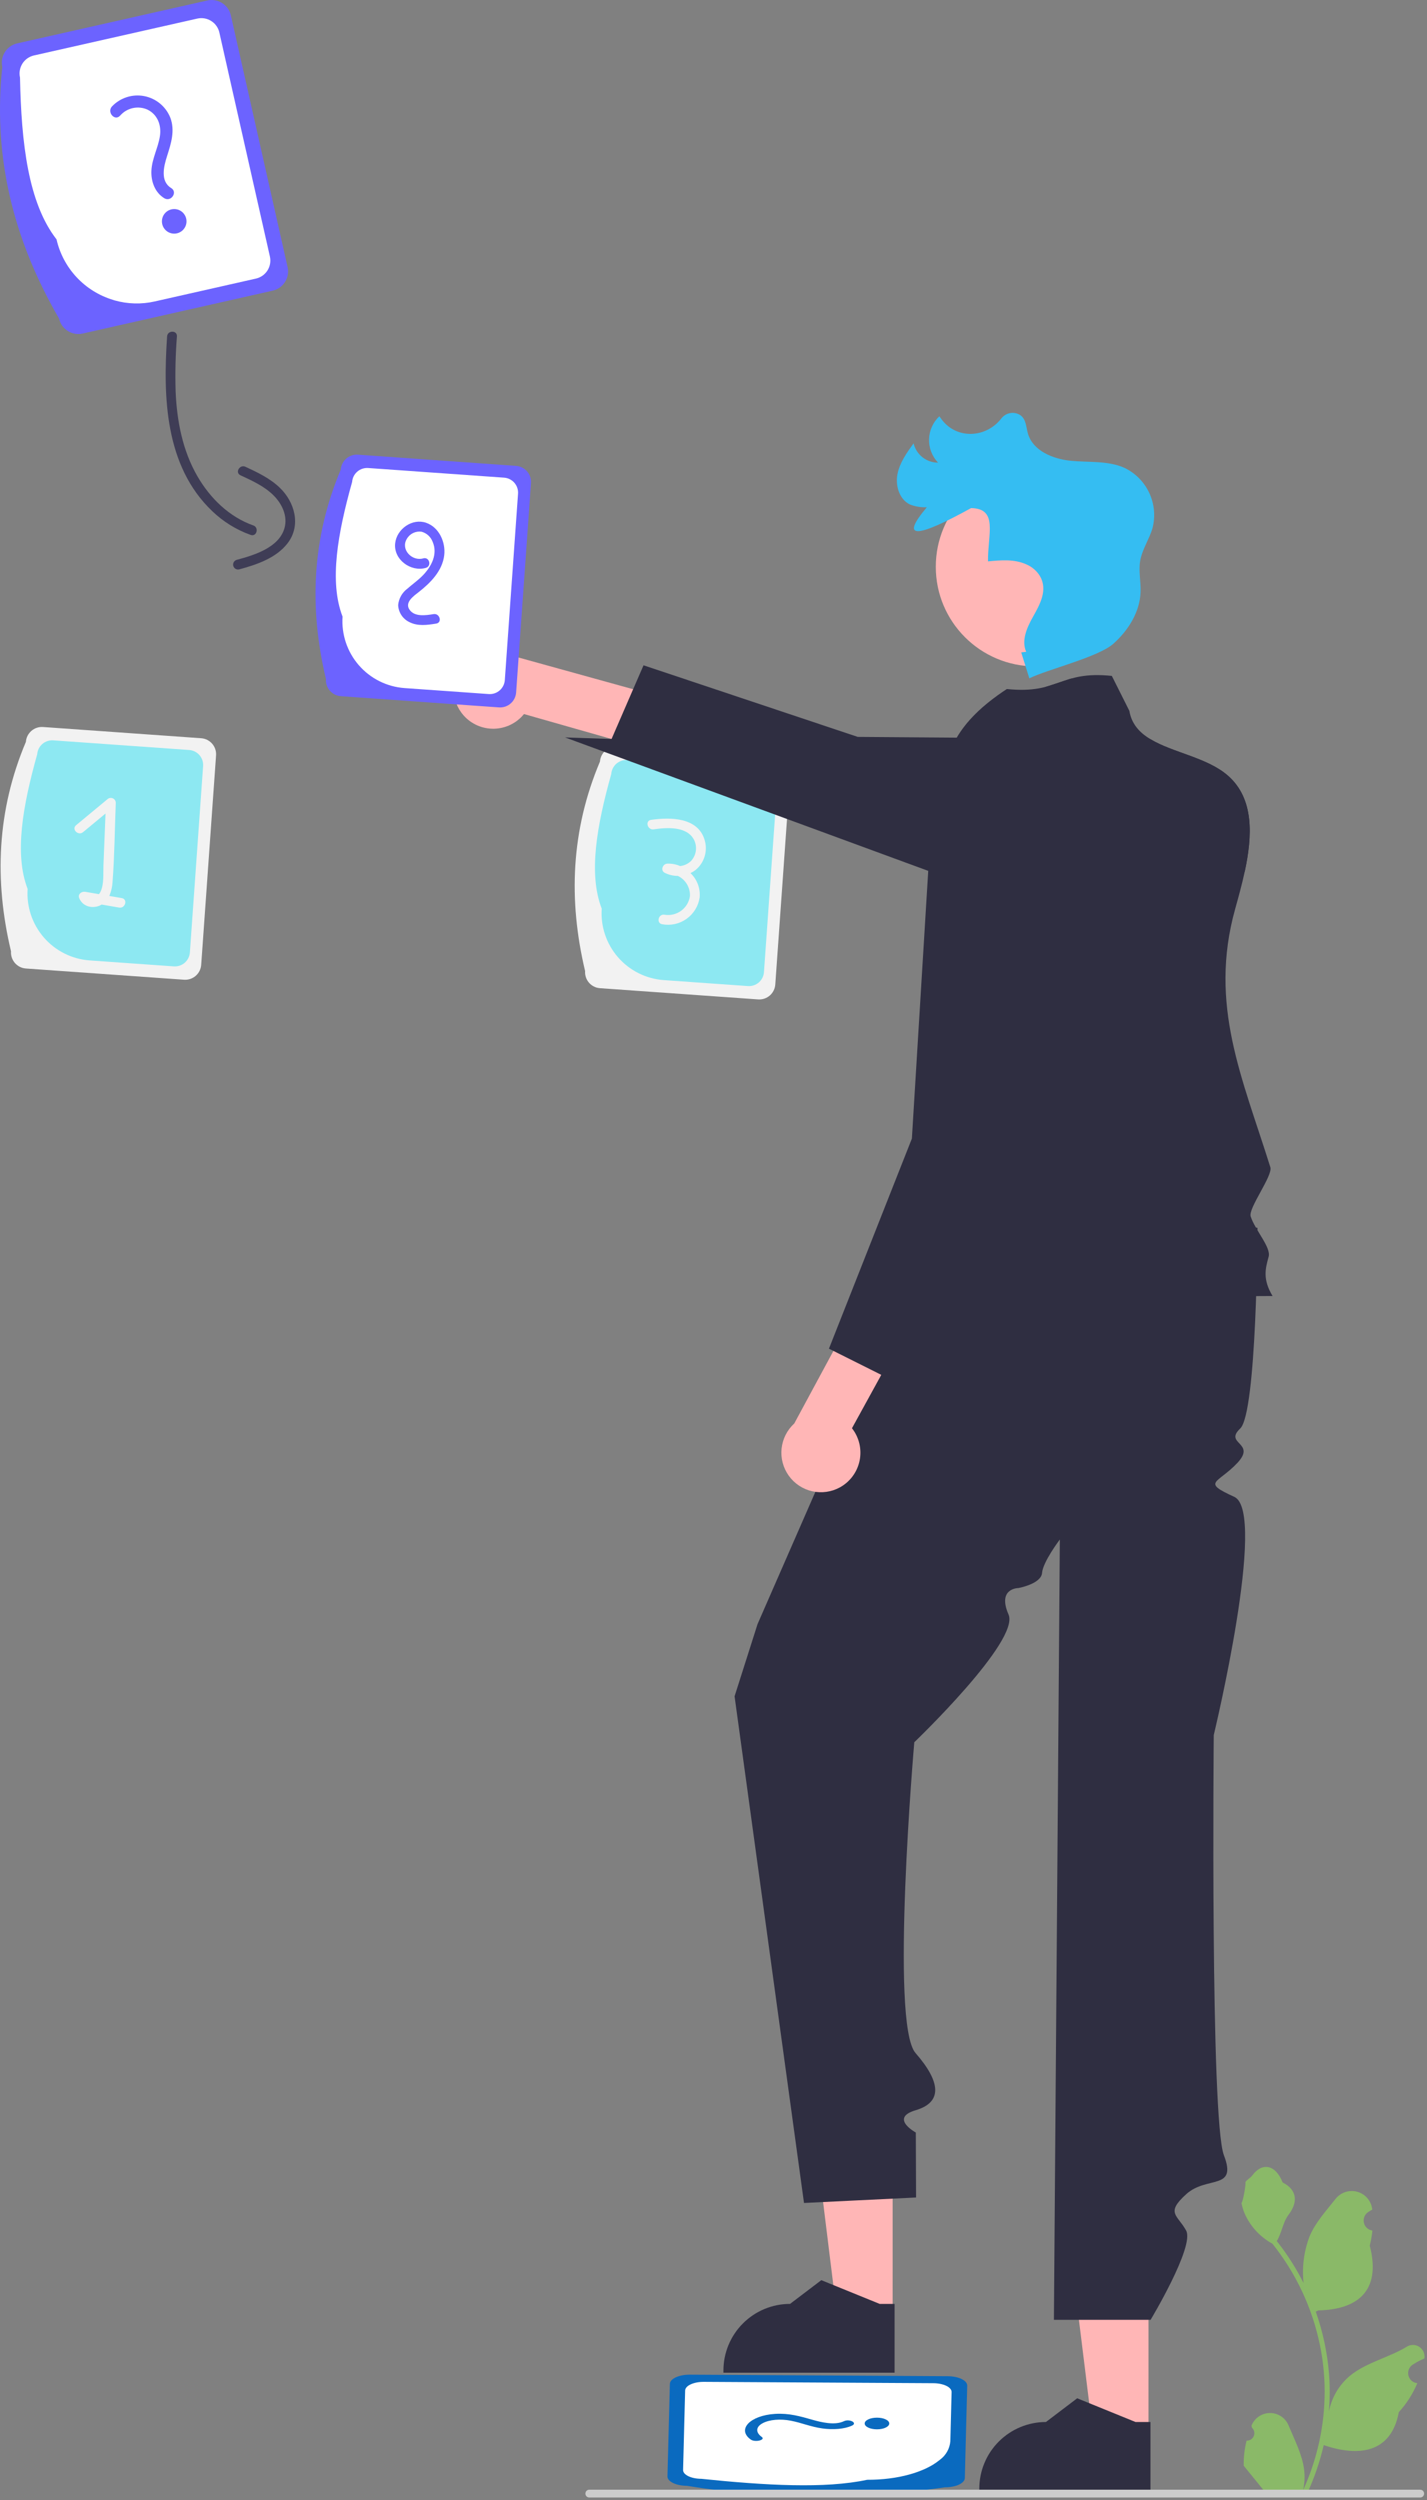 <svg width="435" height="762" viewBox="0 0 435 762" fill="none" xmlns="http://www.w3.org/2000/svg">
<rect x="0" y="0" width="435" height="762" fill="#808080" stroke="none"/>
<g clip-path="url(#clip0_77_592)">
<path d="M87.667 81.405L74.626 23.536L70.373 4.684C70.02 3.129 69.064 1.778 67.715 0.927C66.365 0.077 64.734 -0.202 63.179 0.15L56.755 1.603L5.24 13.226C4.471 13.399 3.743 13.723 3.099 14.177C2.455 14.632 1.907 15.209 1.486 15.875C1.065 16.541 0.779 17.284 0.646 18.061C0.512 18.838 0.532 19.634 0.706 20.403C-2.059 46.151 3.402 69.904 15.252 92.135C16.128 93.798 17.055 95.461 18.018 97.124C18.273 98.273 18.864 99.321 19.716 100.134C20.433 100.819 21.309 101.317 22.264 101.583C23.22 101.848 24.227 101.874 25.195 101.657L31.951 100.134L36.117 99.189L83.133 88.582C84.686 88.231 86.036 87.278 86.886 85.932C87.736 84.586 88.017 82.958 87.667 81.405Z" fill="#6C63FF"/>
<path d="M82.276 78.184L69.848 23.134L66.872 9.918C66.544 8.463 65.652 7.198 64.391 6.4C63.131 5.602 61.606 5.338 60.15 5.664L56.194 6.557L10.351 16.902C8.896 17.23 7.631 18.122 6.833 19.383C6.036 20.643 5.771 22.168 6.097 23.624C6.5 43.666 8.601 61.853 17.23 72.95C18.212 77.267 20.32 81.246 23.339 84.484C26.359 87.722 30.182 90.102 34.419 91.382C34.524 91.417 34.612 91.452 34.717 91.487C34.787 91.505 34.874 91.54 34.944 91.557C38.933 92.68 43.139 92.788 47.18 91.872L78.022 84.906C79.477 84.578 80.742 83.686 81.54 82.425C82.338 81.165 82.602 79.639 82.276 78.184Z" fill="white"/>
<path d="M36.603 35.258C37.617 34.087 38.983 33.276 40.497 32.946C42.01 32.616 43.589 32.785 44.999 33.427C48.058 34.955 49.245 38.206 48.756 41.438C48.21 45.05 46.324 48.337 46.153 52.034C46.003 55.27 47.209 58.67 50.076 60.412C52.132 61.661 54.249 58.569 52.183 57.314C48.783 55.248 49.925 50.709 50.912 47.613C52.143 43.748 53.426 39.806 51.903 35.823C51.228 34.155 50.147 32.683 48.757 31.542C47.366 30.4 45.712 29.625 43.945 29.288C42.178 28.951 40.355 29.062 38.642 29.611C36.929 30.161 35.381 31.131 34.14 32.434C32.518 34.183 34.96 37.029 36.603 35.258Z" fill="#6C63FF"/>
<path d="M53.105 71.21C55.174 71.21 56.852 69.532 56.852 67.463C56.852 65.394 55.174 63.716 53.105 63.716C51.036 63.716 49.358 65.394 49.358 67.463C49.358 69.532 51.036 71.21 53.105 71.21Z" fill="#6C63FF"/>
<path d="M288.914 724.216L229.599 723.862L210.275 723.749C206.954 723.732 204.232 724.994 204.195 726.569L204.118 729.693L203.467 754.741C203.417 756.306 206.074 757.605 209.395 757.622C233.59 761.58 258.234 761.979 282.544 758.808C284.365 758.588 286.196 758.345 288.039 758.082C289.163 758.098 290.283 757.946 291.361 757.63C293.001 757.124 294.085 756.256 294.114 755.269L294.201 751.984L294.249 749.958L294.843 727.098C294.879 725.523 292.218 724.232 288.914 724.216Z" fill="#0A6ABF"/>
<path d="M284.53 726.349L228.098 726.023L214.553 725.941C211.449 725.922 208.894 727.101 208.856 728.574L208.806 730.497L208.228 752.787C208.189 754.26 210.675 755.471 213.779 755.49C233.367 757.51 251.545 758.544 264.342 755.784C273.658 755.831 281.875 753.449 286.26 749.882C286.319 749.838 286.373 749.801 286.432 749.757C286.465 749.726 286.519 749.69 286.553 749.659C287.445 749.001 288.188 748.16 288.73 747.193C289.273 746.226 289.603 745.154 289.699 744.049L290.081 729.052C290.12 727.579 287.634 726.368 284.53 726.349Z" fill="white"/>
<path d="M232.176 742.696C230.446 741.468 230.265 739.798 232.344 738.621C234.54 737.378 237.978 737.188 241.008 737.769C244.394 738.419 247.154 739.651 250.711 740.137C253.823 740.563 257.41 740.38 259.77 739.249C261.463 738.438 258.946 737.121 257.245 737.936C254.447 739.277 250.298 738.251 247.515 737.455C244.041 736.461 240.505 735.435 236.277 735.699C228.584 736.18 224.571 740.478 228.857 743.522C230.182 744.463 233.517 743.649 232.176 742.696V742.696Z" fill="#0A6ABF"/>
<path d="M267.332 740.405C269.401 740.405 271.078 739.609 271.078 738.628C271.078 737.646 269.401 736.851 267.332 736.851C265.262 736.851 263.585 737.646 263.585 738.628C263.585 739.609 265.262 740.405 267.332 740.405Z" fill="#0A6ABF"/>
<path d="M3.36 289.957C-1.794 268.312 -0.934 246.992 7.891 226.104C7.984 224.811 8.586 223.609 9.565 222.76C10.543 221.911 11.819 221.485 13.111 221.575L61.335 224.997C62.627 225.09 63.83 225.692 64.679 226.671C65.528 227.649 65.954 228.925 65.864 230.217L61.333 294.071C61.24 295.363 60.638 296.566 59.659 297.415C58.68 298.264 57.405 298.69 56.112 298.6L7.889 295.178C6.596 295.085 5.394 294.483 4.545 293.504C3.696 292.525 3.27 291.25 3.36 289.957Z" fill="#F2F2F2"/>
<path d="M8.427 270.933C4.303 260.267 6.94 245.597 11.34 229.882C11.427 228.672 11.991 227.546 12.908 226.751C13.824 225.956 15.019 225.556 16.229 225.641L57.674 228.582C58.884 228.669 60.01 229.233 60.805 230.149C61.601 231.066 62 232.261 61.915 233.471L57.883 290.292C57.796 291.502 57.232 292.629 56.316 293.424C55.399 294.219 54.204 294.618 52.994 294.533L27.32 292.712C21.929 292.323 16.912 289.812 13.37 285.729C9.829 281.646 8.051 276.325 8.427 270.933Z" fill="#8DE8F2"/>
<path d="M37.121 273.718C35.855 273.5 34.589 273.283 33.323 273.065C33.906 271.689 34.243 270.22 34.318 268.727C34.917 260.735 34.977 252.667 35.297 244.659C35.288 244.367 35.196 244.082 35.029 243.841C34.863 243.6 34.631 243.412 34.36 243.3C34.089 243.188 33.792 243.156 33.504 243.209C33.216 243.262 32.949 243.398 32.736 243.599C29.557 246.232 26.378 248.865 23.198 251.499C21.71 252.731 23.843 254.843 25.32 253.62C27.602 251.73 29.884 249.84 32.166 247.95C31.956 253.197 31.747 258.444 31.537 263.691C31.437 266.209 31.743 269.268 30.712 271.635C30.571 271.954 30.387 272.253 30.165 272.522C28.763 272.282 27.362 272.041 25.96 271.8C24.952 271.627 23.671 272.468 24.115 273.645C25.08 276.204 27.923 277.013 30.362 276.026C30.577 275.93 30.785 275.818 30.984 275.693L36.323 276.61C38.212 276.935 39.023 274.044 37.121 273.718Z" fill="#F2F2F2"/>
<path d="M178.36 295.957C173.206 274.312 174.066 252.992 182.891 232.104C182.984 230.811 183.586 229.609 184.565 228.76C185.543 227.911 186.819 227.485 188.111 227.575L236.335 230.997C237.627 231.09 238.83 231.692 239.679 232.671C240.528 233.649 240.954 234.925 240.864 236.217L236.333 300.071C236.24 301.363 235.638 302.566 234.659 303.415C233.68 304.264 232.405 304.69 231.112 304.6L182.889 301.178C181.596 301.085 180.394 300.483 179.545 299.504C178.696 298.525 178.27 297.25 178.36 295.957Z" fill="#F2F2F2"/>
<path d="M183.427 276.933C179.303 266.267 181.94 251.597 186.34 235.882C186.427 234.672 186.991 233.546 187.908 232.751C188.824 231.956 190.019 231.556 191.229 231.641L232.674 234.582C233.884 234.669 235.01 235.233 235.805 236.149C236.601 237.066 237 238.261 236.915 239.471L232.883 296.292C232.796 297.502 232.232 298.629 231.316 299.424C230.399 300.219 229.204 300.618 227.994 300.533L202.32 298.712C196.929 298.323 191.912 295.812 188.37 291.729C184.829 287.646 183.051 282.325 183.427 276.933Z" fill="#8DE8F2"/>
<path d="M210.482 266.1C211.033 265.842 211.554 265.526 212.037 265.157C213.322 264.097 214.272 262.687 214.772 261.098C215.271 259.509 215.299 257.81 214.852 256.205C212.908 249.061 204.362 249.018 198.462 249.877C196.559 250.155 197.368 253.046 199.26 252.77C203.236 252.191 209.478 251.723 211.614 256.065C212.102 257.085 212.276 258.227 212.113 259.346C211.95 260.465 211.459 261.511 210.701 262.35C209.795 263.259 208.602 263.826 207.325 263.955C206.088 263.417 204.744 263.166 203.397 263.222C202.006 263.288 201.232 265.31 202.639 266.017C203.885 266.638 205.258 266.962 206.649 266.963C207.803 267.52 208.767 268.405 209.419 269.508C210.072 270.61 210.384 271.881 210.316 273.161C210.183 274.037 209.878 274.878 209.419 275.636C208.96 276.393 208.356 277.053 207.641 277.577C206.926 278.1 206.115 278.477 205.254 278.686C204.393 278.895 203.499 278.931 202.624 278.794C200.739 278.415 199.932 281.306 201.827 281.687C203.12 281.93 204.448 281.91 205.733 281.626C207.018 281.342 208.232 280.802 209.303 280.036C210.373 279.271 211.277 278.297 211.961 277.173C212.645 276.049 213.094 274.799 213.282 273.496C213.401 272.132 213.211 270.759 212.726 269.478C212.242 268.198 211.475 267.043 210.482 266.1Z" fill="#F2F2F2"/>
<path d="M272.105 705.445L255.138 705.444L247.067 640L272.108 640.002L272.105 705.445Z" fill="#FFB6B6"/>
<path d="M272.702 723.145L220.527 723.143V722.483C220.528 717.097 222.667 711.932 226.476 708.124C230.284 704.315 235.449 702.176 240.835 702.176H240.837L250.367 694.945L268.149 702.177L272.703 702.177L272.702 723.145Z" fill="#2F2E41"/>
<path d="M350.105 741.445L333.138 741.444L325.067 676L350.108 676.002L350.105 741.445Z" fill="#FFB6B6"/>
<path d="M350.702 759.145L298.527 759.143V758.483C298.528 753.097 300.667 747.932 304.476 744.124C308.284 740.315 313.449 738.176 318.835 738.176H318.837L328.367 730.945L346.149 738.177L350.703 738.177L350.702 759.145Z" fill="#2F2E41"/>
<path d="M141.356 218.083C142.521 219.386 143.956 220.42 145.56 221.113C147.165 221.807 148.9 222.144 150.648 222.101C152.395 222.057 154.112 221.635 155.68 220.863C157.248 220.091 158.63 218.988 159.729 217.629L217.581 234.097L226.07 219.215L157.216 200.159C154.791 198.478 151.835 197.745 148.906 198.098C145.977 198.452 143.279 199.867 141.324 202.077C139.37 204.286 138.293 207.136 138.299 210.086C138.305 213.036 139.392 215.882 141.356 218.083Z" fill="#FFB6B6"/>
<path d="M291.796 355.819L230.924 495L223.924 517L245.088 671.416L279.248 669.749L279.171 649.947C279.171 649.947 271.042 645.538 279.145 643.144C287.248 640.749 286.906 634.67 279.077 625.71C271.248 616.749 278.71 531 278.71 531C278.71 531 310.947 500.13 307.436 492.065C303.924 484 310.443 484 310.443 484C310.443 484 317.394 482.757 317.659 479.379C317.924 476 323.075 469.207 323.075 469.207L321.27 707.03H350.745C350.745 707.03 364.22 684.638 361.572 679.819C358.924 675 355.22 674.528 361.572 668.764C367.924 663 377.246 667.717 373.085 656.858C368.924 646 369.993 528.824 369.993 528.824C369.993 528.824 386.389 460.827 376.259 456.21C366.129 451.593 371.165 452.244 377.147 445.919C383.129 439.593 372.984 440.171 378.057 435.382C383.129 430.593 383.334 374.23 383.334 374.23L291.796 355.819Z" fill="#2F2E41"/>
<path d="M387.924 395C345.254 394.9 308.644 404.49 265.974 404.39C268.754 385.151 278.469 354.994 281.248 335.749C285.156 308.682 282.125 292.526 286.024 265.46C286.414 262.81 286.794 260.17 287.174 257.52C288.714 246.82 285.024 236.12 291.644 224.82C294.464 220 299.154 215.08 306.924 210C323.064 211.64 322.784 204.36 338.924 206L344.264 216.64C344.944 220.68 347.394 223.31 350.714 225.3C357.544 229.43 368.064 230.87 374.384 236.46C382.324 243.48 381.794 254.71 379.434 265.67C378.594 269.57 377.524 273.43 376.514 277.06C368.384 306.307 378.775 328.62 387.248 355.749C388.051 358.322 380.442 368.271 381.248 370.749C382.615 374.95 387.51 380.175 386.73 383.014C385.766 386.528 384.804 389.834 387.924 395Z" fill="#2F2E41"/>
<path d="M379.433 265.67L286.023 265.46L283.023 265.45L172.247 224.749L186.423 225.23L193.003 210.06L196.173 202.77L261.463 224.59L291.643 224.82L348.543 225.24C349.273 225.25 349.993 225.27 350.713 225.3C357.543 229.43 368.063 230.87 374.383 236.46C382.323 243.48 381.793 254.71 379.433 265.67Z" fill="#2F2E41"/>
<path d="M315.616 203.098C332.381 203.098 345.971 189.507 345.971 172.742C345.971 155.978 332.381 142.387 315.616 142.387C298.851 142.387 285.261 155.978 285.261 172.742C285.261 189.507 298.851 203.098 315.616 203.098Z" fill="#FFB6B6"/>
<path d="M311.302 198.834L313.774 206.74C319.257 204.033 334.813 200.278 339.378 196.21C343.944 192.143 347.475 186.53 347.691 180.42C347.803 177.264 347.038 174.08 347.563 170.966C348.155 167.448 350.327 164.397 351.321 160.97C352.251 157.381 351.901 153.58 350.331 150.22C348.761 146.861 346.07 144.154 342.719 142.565C337.688 140.354 331.934 140.974 326.464 140.44C320.994 139.905 314.891 137.431 313.352 132.155C312.776 130.182 312.842 127.856 311.08 126.564C310.194 125.973 309.121 125.729 308.067 125.882C307.012 126.034 306.052 126.571 305.37 127.39C305.289 127.482 305.211 127.575 305.136 127.669C300.506 133.478 291.779 133.909 287.212 128.05C286.913 127.667 286.627 127.276 286.351 126.875C285.392 127.774 284.619 128.854 284.08 130.053C283.54 131.251 283.243 132.545 283.207 133.86C283.17 135.174 283.394 136.482 283.866 137.709C284.339 138.936 285.049 140.058 285.957 141.008C284.232 141.009 282.558 140.428 281.203 139.36C279.849 138.292 278.894 136.799 278.493 135.121C276.398 138.015 274.248 141.032 273.574 144.54C272.901 148.048 274.151 152.197 277.368 153.75C279.01 154.399 280.772 154.687 282.536 154.596C274.236 164.413 279.216 164.13 296.023 154.852C304.361 155.01 301.068 162.758 301.176 171.097C305.1 170.72 309.141 170.351 312.852 172.004C314.58 172.731 316.037 173.983 317.016 175.582C319.469 179.794 317.036 184.172 314.879 188.004C313.036 191.279 311.289 195.223 312.818 198.655" fill="#35BDF2"/>
<path d="M256.054 453.307C257.584 452.462 258.912 451.294 259.946 449.885C260.98 448.476 261.695 446.859 262.043 445.146C262.391 443.433 262.362 441.665 261.959 439.964C261.557 438.264 260.789 436.671 259.71 435.295L288.669 382.576L276.056 370.98L242.119 433.848C239.94 435.837 238.565 438.555 238.257 441.489C237.948 444.423 238.726 447.368 240.444 449.767C242.161 452.166 244.699 453.851 247.576 454.503C250.453 455.156 253.47 454.73 256.054 453.307L256.054 453.307Z" fill="#FFB6B6"/>
<path d="M326.683 206.77L319.933 327.69L287.413 403.68L266.247 431.749L268.653 419.03L254.063 411.73L252.693 411.05L272.113 361.86L277.973 347.02L280.703 302.35L283.283 260.11C283.728 252.841 285.677 245.743 289.006 239.266C292.335 232.789 296.972 227.073 302.623 222.48L318.823 209.32L326.683 206.77Z" fill="#2F2E41"/>
<path d="M99.36 206.957C94.206 185.312 95.066 163.992 103.891 143.104C103.984 141.811 104.586 140.609 105.565 139.76C106.543 138.911 107.819 138.485 109.111 138.575L157.335 141.997C158.627 142.09 159.83 142.692 160.679 143.671C161.528 144.649 161.954 145.925 161.864 147.217L157.333 211.071C157.24 212.363 156.638 213.566 155.659 214.415C154.68 215.264 153.405 215.69 152.112 215.6L103.889 212.178C102.596 212.085 101.394 211.483 100.545 210.504C99.696 209.525 99.27 208.25 99.36 206.957Z" fill="#6C63FF"/>
<path d="M104.427 187.933C100.303 177.267 102.94 162.597 107.34 146.882C107.427 145.672 107.991 144.546 108.908 143.751C109.824 142.956 111.019 142.556 112.229 142.641L153.674 145.582C154.884 145.669 156.01 146.233 156.805 147.149C157.601 148.066 158 149.26 157.915 150.471L153.883 207.292C153.796 208.502 153.232 209.629 152.316 210.424C151.399 211.219 150.204 211.618 148.994 211.533L123.32 209.712C117.929 209.323 112.912 206.812 109.37 202.729C105.829 198.646 104.051 193.325 104.427 187.933Z" fill="white"/>
<path d="M129.914 159.339C125.665 157.865 120.941 161.225 120.459 165.581C119.912 170.518 125.223 174.416 129.821 173.074C131.671 172.534 130.884 169.638 129.024 170.181C125.653 171.164 122.058 167.525 123.996 164.272C124.436 163.487 125.105 162.854 125.914 162.459C126.723 162.063 127.632 161.923 128.523 162.057C129.278 162.267 129.975 162.65 130.555 163.177C131.136 163.704 131.585 164.36 131.867 165.092C133.52 168.818 131.555 172.601 128.95 175.31C127.465 176.854 125.722 178.055 124.121 179.463C123.343 180.051 122.696 180.796 122.223 181.649C121.75 182.502 121.461 183.445 121.375 184.417C121.417 185.51 121.757 186.57 122.359 187.484C122.96 188.397 123.8 189.129 124.787 189.599C127.345 190.915 130.254 190.496 132.975 190.059C134.876 189.753 134.069 186.861 132.177 187.166C129.798 187.549 126.235 188.129 124.727 185.648C123.436 183.523 126.096 181.657 127.546 180.526C131.189 177.685 134.873 174.017 135.42 169.186C135.869 165.229 133.858 160.708 129.914 159.339Z" fill="#6C63FF"/>
<path d="M379.999 743.853C380.464 743.874 380.924 743.752 381.317 743.503C381.71 743.254 382.018 742.891 382.197 742.461C382.377 742.032 382.42 741.558 382.321 741.103C382.222 740.649 381.986 740.235 381.644 739.919L381.488 739.301C381.509 739.252 381.529 739.202 381.55 739.153C382.018 738.047 382.803 737.104 383.806 736.442C384.808 735.781 385.984 735.43 387.185 735.435C388.386 735.439 389.559 735.798 390.556 736.467C391.554 737.136 392.331 738.085 392.792 739.195C394.63 743.623 396.971 748.059 397.547 752.741C397.801 754.81 397.694 756.908 397.231 758.941C401.549 749.521 403.792 739.283 403.806 728.92C403.807 726.32 403.662 723.721 403.373 721.137C403.134 719.019 402.803 716.915 402.379 714.827C400.064 703.496 395.095 692.875 387.878 683.837C384.386 681.932 381.561 679.001 379.785 675.441C379.142 674.161 378.687 672.795 378.436 671.385C378.83 671.436 379.921 665.436 379.624 665.068C380.173 664.235 381.156 663.82 381.755 663.007C384.738 658.964 388.847 659.67 390.992 665.165C395.574 667.477 395.618 671.313 392.807 675.002C391.018 677.348 390.772 680.524 389.202 683.036C389.364 683.243 389.532 683.443 389.693 683.65C392.645 687.446 395.218 691.521 397.374 695.819C396.85 691.004 397.476 686.134 399.201 681.609C400.949 677.392 404.226 673.84 407.111 670.194C407.874 669.215 408.911 668.483 410.089 668.093C411.268 667.703 412.536 667.67 413.733 668C414.93 668.33 416.002 669.008 416.814 669.947C417.626 670.886 418.142 672.045 418.295 673.277C418.301 673.331 418.307 673.385 418.313 673.439C417.884 673.68 417.464 673.937 417.054 674.208C416.538 674.553 416.139 675.045 415.908 675.621C415.676 676.196 415.625 676.828 415.759 677.434C415.893 678.039 416.207 678.59 416.659 679.014C417.112 679.438 417.682 679.716 418.295 679.81L418.358 679.82C418.205 681.365 417.935 682.895 417.55 684.399C421.252 698.715 413.26 703.929 401.849 704.163C401.597 704.293 401.352 704.422 401.1 704.544C403.266 710.685 404.626 717.081 405.143 723.572C405.436 727.402 405.419 731.249 405.091 735.075L405.111 734.94C405.937 730.685 408.207 726.845 411.537 724.07C416.483 720.007 423.47 718.511 428.805 715.245C429.373 714.881 430.032 714.687 430.706 714.685C431.38 714.684 432.04 714.875 432.609 715.236C433.177 715.597 433.631 716.114 433.916 716.724C434.201 717.335 434.305 718.014 434.217 718.682L434.195 718.825C433.4 719.149 432.625 719.522 431.876 719.942C431.448 720.184 431.028 720.441 430.617 720.712C430.102 721.057 429.702 721.549 429.471 722.125C429.24 722.7 429.188 723.332 429.322 723.938C429.456 724.543 429.77 725.094 430.223 725.518C430.676 725.942 431.246 726.22 431.859 726.314L431.921 726.324C431.967 726.33 432.005 726.337 432.051 726.343C430.692 729.588 428.784 732.575 426.412 735.172C424.097 747.669 414.156 748.855 403.522 745.216H403.515C402.348 750.286 400.658 755.221 398.471 759.942H380.451C380.386 759.742 380.328 759.535 380.27 759.335C381.938 759.44 383.612 759.34 385.256 759.038C383.919 757.397 382.582 755.744 381.245 754.103C381.215 754.073 381.187 754.04 381.161 754.006C380.483 753.167 379.798 752.334 379.12 751.494L379.12 751.493C379.084 748.919 379.379 746.351 379.999 743.853L379.999 743.853Z" fill="#94F250" fill-opacity="0.5"/>
<path d="M178.447 759.996C178.447 760.152 178.477 760.307 178.537 760.452C178.597 760.596 178.684 760.728 178.795 760.838C178.905 760.949 179.037 761.036 179.181 761.096C179.326 761.156 179.481 761.186 179.637 761.186H432.927C433.243 761.186 433.546 761.06 433.769 760.837C433.992 760.614 434.117 760.311 434.117 759.996C434.117 759.68 433.992 759.377 433.769 759.154C433.546 758.931 433.243 758.806 432.927 758.806H179.637C179.481 758.805 179.326 758.836 179.181 758.895C179.037 758.955 178.905 759.043 178.795 759.153C178.684 759.264 178.597 759.395 178.537 759.54C178.477 759.684 178.447 759.839 178.447 759.996Z" fill="#CCCCCC"/>
<path d="M50.935 102.533C49.684 121.026 50.285 142.015 64.641 155.734C68.004 158.978 72.021 161.468 76.423 163.037C78.248 163.68 79.032 160.782 77.221 160.144C69.846 157.544 64.044 151.831 60.179 145.152C55.647 137.322 53.918 128.289 53.54 119.336C53.364 113.732 53.496 108.122 53.935 102.533C54.066 100.606 51.065 100.614 50.935 102.533V102.533Z" fill="#3F3D56"/>
<path d="M73.298 144.852C76.856 146.505 80.586 148.188 83.401 150.998C85.969 153.562 87.762 157.302 86.721 160.957C85.014 166.953 77.413 169.214 72.113 170.644C71.742 170.76 71.43 171.016 71.244 171.358C71.057 171.699 71.011 172.1 71.115 172.475C71.218 172.85 71.463 173.171 71.798 173.369C72.133 173.567 72.532 173.627 72.91 173.537C78.242 172.098 84.22 170.09 87.703 165.526C91.823 160.125 89.867 153.006 85.238 148.6C82.256 145.762 78.504 143.977 74.812 142.262C73.072 141.454 71.547 144.039 73.298 144.852H73.298Z" fill="#3F3D56"/>
</g>
<defs>
<clipPath id="clip0_77_592">
<rect width="434.258" height="761.185" fill="white"/>
</clipPath>
</defs>
</svg>
